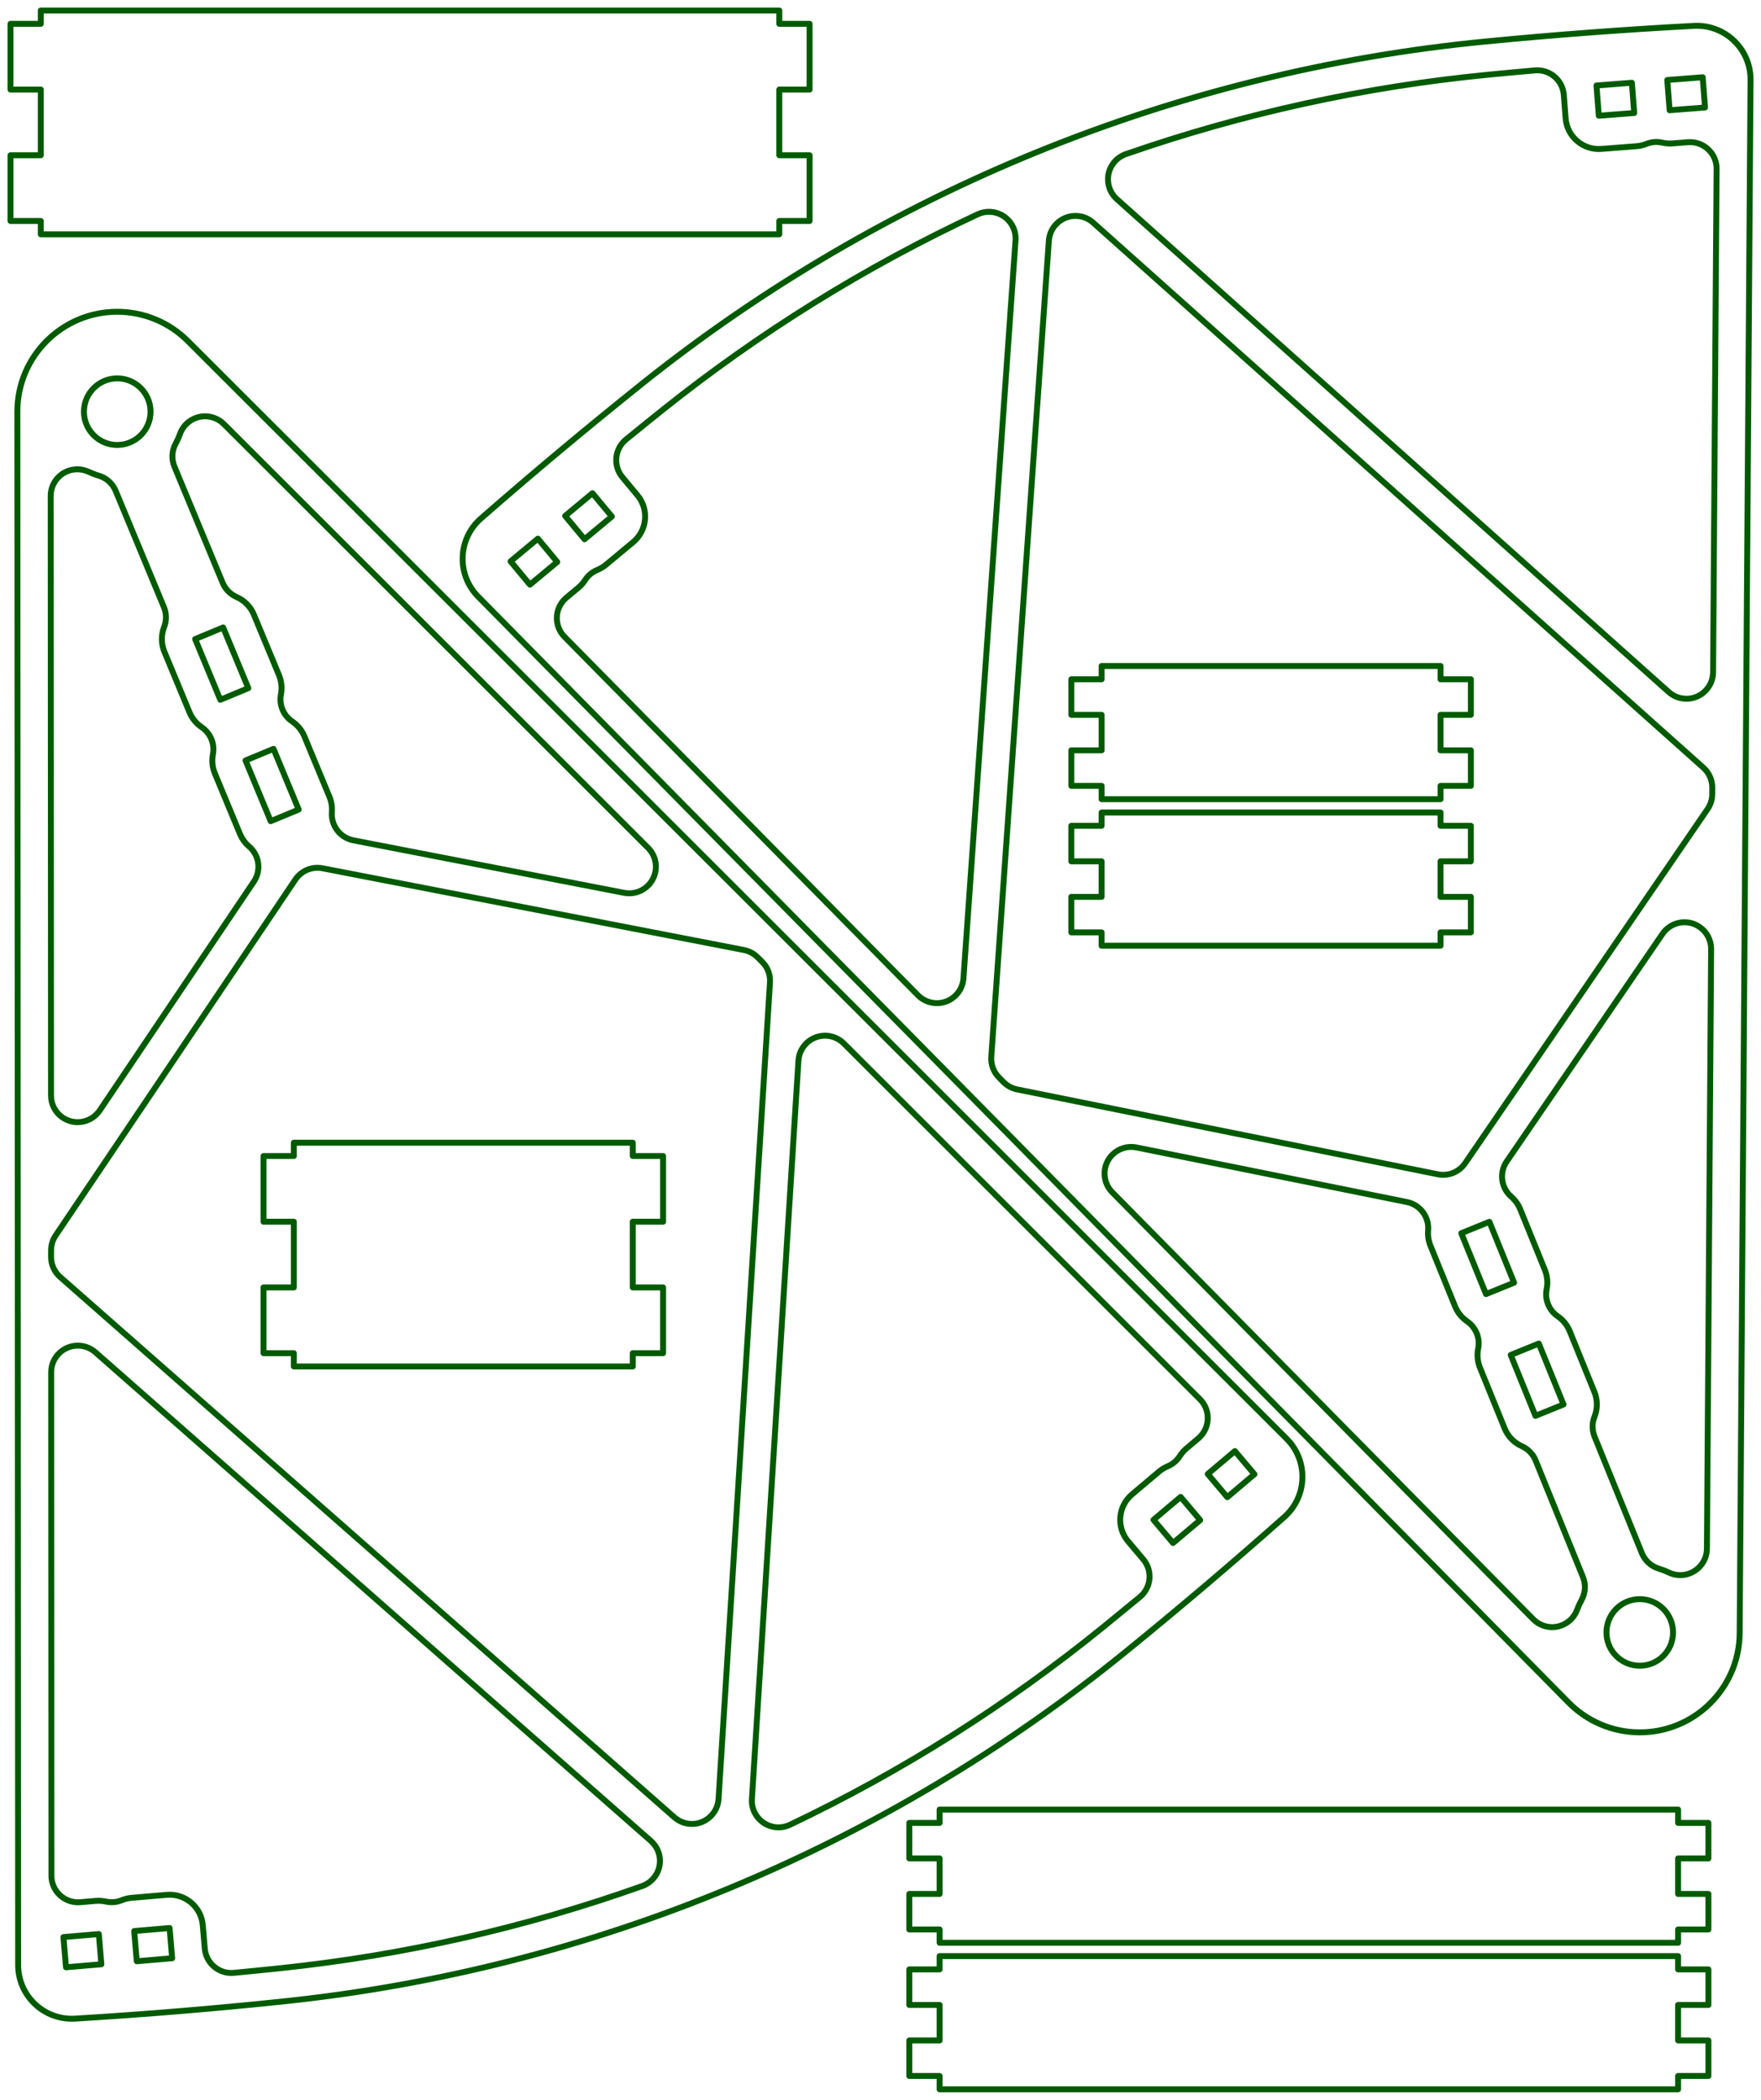 <?xml version="1.0" encoding="UTF-8" standalone="no"?>
<!-- Created with Inkscape (http://www.inkscape.org/) -->

<svg
   xmlns:dc="http://purl.org/dc/elements/1.1/"
   xmlns:cc="http://creativecommons.org/ns#"
   xmlns:rdf="http://www.w3.org/1999/02/22-rdf-syntax-ns#"
   xmlns:svg="http://www.w3.org/2000/svg"
   xmlns="http://www.w3.org/2000/svg"
   xmlns:sodipodi="http://sodipodi.sourceforge.net/DTD/sodipodi-0.dtd"
   xmlns:inkscape="http://www.inkscape.org/namespaces/inkscape"
   width="335.837mm"
   height="400.406mm"
   viewBox="0 0 1189.975 1418.763"
   id="svg2"
   version="1.1"
   inkscape:version="0.91 r13725"
   sodipodi:docname="rocker-cut1.svg">
  <defs
     id="defs4">
    <marker
       style="overflow:visible"
       refY="0"
       refX="0"
       orient="auto"
       id="DistanceX">
      <path
         id="path4143"
         style="stroke:#000000;stroke-width:0.5"
         d="M 3,-3 -3,3 M 0,-5 0,5"
         inkscape:connector-curvature="0" />
    </marker>
    <pattern
       y="0"
       x="0"
       width="8"
       patternUnits="userSpaceOnUse"
       id="Hatch"
       height="8">
      <path
         id="path4146"
         stroke-width="0.25"
         stroke="#000000"
         linecap="square"
         d="M8 4 l-4,4" />
      <path
         id="path4148"
         stroke-width="0.25"
         stroke="#000000"
         linecap="square"
         d="M6 2 l-4,4" />
      <path
         id="path4150"
         stroke-width="0.25"
         stroke="#000000"
         linecap="square"
         d="M4 0 l-4,4" />
    </pattern>
    <symbol
       id="*Model_Space" />
    <symbol
       id="*Paper_Space" />
    <clipPath
       id="clipPath5217"
       clipPathUnits="userSpaceOnUse">
      <path
         inkscape:connector-curvature="0"
         id="path5219"
         d="m 0,0 1224,0 0,792 L 0,792 0,0 Z" />
    </clipPath>
  </defs>
  <sodipodi:namedview
     id="base"
     pagecolor="#ffffff"
     bordercolor="#666666"
     borderopacity="1.0"
     inkscape:pageopacity="0.0"
     inkscape:pageshadow="2"
     inkscape:zoom="0.35"
     inkscape:cx="-206.75027"
     inkscape:cy="388.46303"
     inkscape:document-units="px"
     inkscape:current-layer="g5215"
     showgrid="false"
     fit-margin-top="0"
     fit-margin-left="0"
     fit-margin-right="0"
     fit-margin-bottom="0"
     inkscape:window-width="1920"
     inkscape:window-height="1016"
     inkscape:window-x="0"
     inkscape:window-y="27"
     inkscape:window-maximized="1" />
  <g
     inkscape:label="Layer 1"
     inkscape:groupmode="layer"
     id="layer1"
     transform="translate(429.087,176.153)">
    <g
       transform="matrix(12.5,0,0,-12.5,-6699.142,8183.811)"
       inkscape:label="Drawing 1 (8)"
       id="g5211">
      <g
         id="g5213">
        <g
           clip-path="url(#clipPath5217)"
           id="g5215">
          <path
             id="path5895"
             style="fill:none;stroke:#005b00;stroke-width:0.32;stroke-linecap:round;stroke-linejoin:round;stroke-miterlimit:10;stroke-dasharray:none;stroke-opacity:1"
             d="m 530.253,637.194 -1.048,1.259 1.476,1.228 1.048,-1.26 z m 63.524,25.793 -1.914,-0.149 -0.127,1.634 1.914,0.149 z m -3.828,-0.297 -0.127,1.634 -1.914,-0.149 0.127,-1.634 z m 0.299,-83.933 c -0.994,0 -1.8,0.806 -1.8,1.8 0,0.994 0.806,1.8 1.8,1.8 0.994,0 1.8,-0.806 1.8,-1.8 0,-0.994 -0.806,-1.8 -1.8,-1.8 z m -53.959,69.279 c 13.084,10.463 28.928,16.896 45.603,18.516 3.756,0.365 7.519,0.648 11.287,0.848 1.601,0.085 2.968,-1.144 3.054,-2.745 0.003,-0.058 0.004,-0.116 0.004,-0.175 l -0.588,-83.962 c -0.021,-2.982 -2.455,-5.383 -5.438,-5.362 -1.432,0.01 -2.802,0.589 -3.807,1.608 l -58.954,59.786 c -1.126,1.142 -1.113,2.98 0.029,4.106 0.042,0.041 0.084,0.081 0.128,0.119 2.841,2.483 5.736,4.903 8.683,7.26 z m 58.109,11.75 c 0.003,-0.04 0.005,-0.081 0.004,-0.121 l -0.19,-27.209 c -0.006,-0.795 -0.655,-1.435 -1.45,-1.43 -0.35,0.002 -0.688,0.133 -0.949,0.366 l -29.831,26.64 c -0.593,0.53 -0.645,1.44 -0.115,2.033 0.163,0.183 0.37,0.321 0.601,0.401 6.339,2.204 12.918,3.645 19.598,4.294 0.838,0.081 1.676,0.159 2.515,0.232 0.792,0.069 1.491,-0.517 1.56,-1.309 4e-4,-0.005 7.8e-4,-0.009 0.001,-0.014 l 0.098,-1.267 c 0.077,-0.991 0.943,-1.732 1.934,-1.655 l 1.9,0.147 c 0.184,0.014 0.364,0.056 0.535,0.125 0.273,0.11 0.573,0.133 0.86,0.067 0.18,-0.041 0.364,-0.055 0.548,-0.041 l 0.835,0.065 c 0.793,0.061 1.486,-0.531 1.547,-1.324 z m -56.985,-13.156 c 5.241,4.191 10.963,7.744 17.044,10.583 0.721,0.336 1.578,0.025 1.914,-0.696 0.104,-0.222 0.149,-0.466 0.132,-0.711 l -2.815,-39.895 c -0.056,-0.793 -0.744,-1.391 -1.538,-1.335 -0.349,0.025 -0.678,0.176 -0.924,0.425 l -19.105,19.374 c -0.558,0.566 -0.552,1.478 0.014,2.036 0.029,0.029 0.059,0.056 0.09,0.082 l 0.643,0.535 c 0.142,0.118 0.264,0.257 0.364,0.411 0.159,0.247 0.391,0.44 0.663,0.551 0.17,0.07 0.329,0.166 0.471,0.283 l 1.465,1.219 c 0.764,0.636 0.868,1.771 0.232,2.535 l -0.813,0.977 c -0.509,0.611 -0.425,1.519 0.186,2.028 0.004,0.003 0.007,0.006 0.011,0.009 0.652,0.532 1.307,1.061 1.965,1.587 z m 40.244,-42.807 c 0.717,-0.145 1.212,-0.804 1.15,-1.533 -0.024,-0.282 0.019,-0.566 0.126,-0.829 l 1.331,-3.278 c 0.133,-0.329 0.36,-0.611 0.653,-0.812 0.474,-0.326 0.709,-0.904 0.596,-1.468 -0.069,-0.348 -0.035,-0.709 0.098,-1.037 l 1.331,-3.278 c 0.175,-0.43 0.508,-0.776 0.932,-0.965 0.339,-0.152 0.606,-0.428 0.745,-0.772 l 2.558,-6.301 c 0.164,-0.404 0.136,-0.861 -0.076,-1.242 -0.092,-0.166 -0.171,-0.339 -0.236,-0.517 -0.272,-0.747 -1.099,-1.132 -1.846,-0.86 -0.201,0.073 -0.382,0.19 -0.532,0.342 l -22.757,23.078 c -0.558,0.566 -0.552,1.478 0.014,2.036 0.341,0.336 0.827,0.481 1.296,0.386 z m 16.256,21.239 c 0.162,0.237 0.25,0.516 0.252,0.803 l 0.002,0.354 c 0.003,0.414 -0.172,0.809 -0.481,1.084 l -32.985,29.458 c -0.238,0.212 -0.539,0.34 -0.858,0.362 -0.793,0.056 -1.482,-0.542 -1.538,-1.335 l -3.113,-44.115 c -0.029,-0.413 0.121,-0.818 0.411,-1.112 l 0.249,-0.252 c 0.201,-0.204 0.459,-0.344 0.741,-0.4 l 22.741,-4.588 c 0.567,-0.114 1.147,0.121 1.473,0.598 z M 583.786,603.431 c -0.106,0.263 -0.273,0.496 -0.487,0.682 -0.552,0.48 -0.657,1.297 -0.244,1.901 l 8.423,12.304 c 0.449,0.656 1.345,0.824 2.002,0.375 0.395,-0.27 0.63,-0.72 0.626,-1.198 l -0.227,-32.41 c -0.006,-0.795 -0.655,-1.435 -1.45,-1.43 -0.213,0.001 -0.424,0.05 -0.616,0.143 -0.171,0.083 -0.348,0.151 -0.53,0.206 -0.418,0.125 -0.756,0.433 -0.92,0.837 l -2.558,6.301 c -0.14,0.344 -0.141,0.728 -0.004,1.073 0.171,0.431 0.169,0.912 -0.005,1.342 l -1.331,3.278 c -0.133,0.329 -0.36,0.611 -0.653,0.812 -0.475,0.326 -0.709,0.904 -0.596,1.468 0.07,0.348 0.035,0.709 -0.098,1.037 z m -0.331,-3.969 -1.336,3.291 -1.518,-0.616 1.336,-3.291 z m -48.775,41.415 -1.476,-1.228 -1.048,1.26 1.476,1.228 z m 50.111,-44.706 -1.518,-0.616 1.336,-3.291 1.518,0.616 z m -42.402,-25.33 c 0.342,-0.718 1.201,-1.023 1.919,-0.681 6.06,2.885 11.754,6.481 16.964,10.711 0.653,0.531 1.304,1.065 1.953,1.601 0.004,0.003 0.007,0.006 0.011,0.009 0.608,0.513 0.684,1.422 0.171,2.029 l -0.82,0.971 c -0.642,0.759 -0.546,1.895 0.213,2.537 l 1.456,1.23 c 0.141,0.119 0.299,0.216 0.469,0.287 0.271,0.114 0.501,0.308 0.659,0.556 0.099,0.156 0.22,0.295 0.361,0.414 l 0.639,0.54 c 0.031,0.026 0.061,0.054 0.089,0.082 0.562,0.563 0.562,1.474 -10e-4,2.036 l -19.25,19.23 c -0.248,0.248 -0.578,0.396 -0.927,0.418 -0.794,0.05 -1.478,-0.553 -1.528,-1.347 l -2.515,-39.916 c -0.016,-0.244 0.032,-0.488 0.137,-0.71 z m -29.216,75.37 c 0.201,-0.072 0.384,-0.187 0.535,-0.338 l 22.93,-22.906 c 0.563,-0.562 0.563,-1.474 9.8e-4,-2.036 -0.338,-0.339 -0.823,-0.487 -1.293,-0.396 l -14.638,2.839 c -0.718,0.139 -1.218,0.795 -1.162,1.524 0.022,0.282 -0.024,0.566 -0.132,0.828 l -1.356,3.268 c -0.136,0.328 -0.365,0.608 -0.659,0.807 -0.477,0.323 -0.716,0.898 -0.607,1.464 0.067,0.348 0.03,0.709 -0.106,1.037 l -1.356,3.268 c -0.178,0.429 -0.514,0.772 -0.939,0.958 -0.34,0.149 -0.609,0.424 -0.751,0.767 l -2.606,6.281 c -0.167,0.403 -0.143,0.86 0.067,1.242 0.091,0.167 0.169,0.34 0.232,0.519 0.267,0.749 1.09,1.14 1.839,0.874 z m -8.808,-45.003 c 5e-5,0.287 0.086,0.567 0.246,0.805 l 12.961,19.241 c 0.323,0.479 0.901,0.719 1.468,0.609 l 22.775,-4.417 c 0.282,-0.055 0.541,-0.192 0.744,-0.395 l 0.251,-0.25 c 0.293,-0.292 0.445,-0.696 0.419,-1.109 l -2.781,-44.137 c -0.05,-0.794 -0.734,-1.397 -1.528,-1.347 -0.318,0.02 -0.621,0.145 -0.861,0.356 l -33.206,29.209 c -0.311,0.273 -0.489,0.667 -0.489,1.08 z m 7.789,33.044 1.361,-3.281 1.513,0.628 -1.361,3.281 z m 54.331,-47.622 -1.467,-1.239 -1.057,1.252 1.467,1.239 z m -61.452,-22.54 0.139,-1.633 1.913,0.163 -0.139,1.633 z m 2.909,80.655 c -0.994,0 -1.8,0.806 -1.8,1.8 0,0.994 0.806,1.8 1.8,1.8 0.994,0 1.8,-0.806 1.8,-1.8 0,-0.994 -0.806,-1.8 -1.8,-1.8 z m 9.003,-84.13 c 16.662,1.746 32.457,8.298 45.462,18.858 2.929,2.379 5.806,4.821 8.628,7.325 1.199,1.064 1.309,2.899 0.245,4.099 -0.039,0.044 -0.079,0.086 -0.12,0.127 l -59.402,59.341 c -1.013,1.012 -2.387,1.58 -3.819,1.58 -2.982,-0.002 -5.399,-2.42 -5.397,-5.403 l 0.043,-83.964 c 8.2e-4,-1.603 1.301,-2.903 2.905,-2.902 0.058,3e-5 0.117,0.002 0.175,0.005 3.766,0.229 7.527,0.54 11.28,0.933 z m -6.173,3.964 0.139,-1.633 -1.913,-0.163 -0.139,1.633 z m 57.589,25.781 1.057,-1.252 -1.467,-1.239 -1.057,1.252 z m -50.61,34.677 -1.513,-0.628 -1.361,3.281 1.513,0.628 z m -5.185,-60.305 c -0.084,0.991 -0.956,1.725 -1.946,1.641 l -1.899,-0.162 c -0.184,-0.016 -0.364,-0.059 -0.534,-0.129 -0.272,-0.112 -0.572,-0.137 -0.859,-0.073 -0.18,0.04 -0.365,0.052 -0.548,0.037 l -0.834,-0.071 c -0.792,-0.068 -1.49,0.52 -1.557,1.313 -0.003,0.04 -0.005,0.081 -0.005,0.121 l -0.014,27.21 c -4e-4,0.795 0.644,1.44 1.439,1.441 0.35,1.8e-4 0.689,-0.127 0.952,-0.359 l 30.03,-26.415 c 0.597,-0.525 0.655,-1.435 0.13,-2.032 -0.162,-0.184 -0.368,-0.323 -0.598,-0.405 -6.322,-2.251 -12.89,-3.742 -19.565,-4.442 -0.837,-0.088 -1.675,-0.171 -2.513,-0.251 -0.792,-0.075 -1.494,0.506 -1.57,1.298 -4.4e-4,0.005 -8.5e-4,0.009 -10e-4,0.014 z m -7.569,43.653 c 0.66,-0.444 1.554,-0.27 1.999,0.39 l 8.331,12.367 c 0.409,0.607 0.298,1.423 -0.258,1.899 -0.215,0.184 -0.384,0.417 -0.493,0.678 l -1.356,3.268 c -0.136,0.328 -0.173,0.688 -0.106,1.037 0.108,0.565 -0.13,1.141 -0.607,1.464 -0.294,0.199 -0.523,0.48 -0.659,0.807 l -1.356,3.268 c -0.178,0.429 -0.183,0.909 -0.015,1.342 0.134,0.346 0.13,0.73 -0.012,1.073 l -2.606,6.281 c -0.167,0.403 -0.508,0.708 -0.926,0.83 -0.182,0.053 -0.36,0.121 -0.532,0.202 -0.193,0.091 -0.404,0.139 -0.617,0.139 -0.795,-4.1e-4 -1.44,-0.645 -1.439,-1.441 l 0.017,-32.411 c 2.1e-4,-0.479 0.238,-0.926 0.635,-1.194 z m 76.12,21.773 -1.638,0 0,-1.92 1.638,0 0,-1.92 -1.638,0 0,-0.72 -18.323,0 0,0.72 -1.638,0 0,1.92 1.638,0 0,1.92 -1.638,0 0,1.92 1.638,0 0,0.72 18.323,0 0,-0.72 1.638,0 z m -30.357,-71.656 0,-1.92 1.638,0 0,-0.72 39.923,0 0,0.72 1.638,0 0,1.92 -1.638,0 0,1.92 1.638,0 0,1.92 -1.638,0 0,0.72 -39.923,0 0,-0.72 -1.638,0 0,-1.92 1.638,0 0,-1.92 z m -33.271,47.807 0,0.72 18.323,0 0,-0.72 1.638,0 0,-3.552 -1.638,0 0,-3.552 1.638,0 0,-3.552 -1.638,0 0,-0.72 -18.323,0 0,0.72 -1.638,0 0,3.552 1.638,0 0,3.552 -1.638,0 0,3.552 z m -13.68,57.648 0,-3.552 -1.638,0 0,-3.552 1.638,0 0,-0.72 39.923,0 0,0.72 1.638,0 0,3.552 -1.638,0 0,3.552 1.638,0 0,3.552 -1.638,0 0,0.72 -39.923,0 0,-0.72 -1.638,0 0,-3.552 z m 48.589,-93.695 -1.638,0 0,-1.92 1.638,0 0,-1.92 -1.638,0 0,-1.92 1.638,0 0,-0.72 39.923,0 0,0.72 1.638,0 0,1.92 -1.638,0 0,1.92 1.638,0 0,1.92 -1.638,0 0,0.72 -39.923,0 z m 8.757,53.896 -1.638,0 0,-1.92 1.638,0 0,-1.92 -1.638,0 0,-1.92 1.638,0 0,-0.72 18.323,0 0,0.72 1.638,0 0,1.92 -1.638,0 0,1.92 1.638,0 0,1.92 -1.638,0 0,0.72 -18.323,0 z"
             inkscape:connector-curvature="0" />
          <path
             style="fill:none;fill-rule:evenodd;stroke:#ff0000;stroke-width:0.32;stroke-linecap:butt;stroke-linejoin:miter;stroke-opacity:1;stroke-miterlimit:4;stroke-dasharray:none"
             d="m 597.604,668.896 0,-118.171"
             id="path6308"
             inkscape:connector-curvature="0" />
        </g>
      </g>
    </g>
  </g>
</svg>
